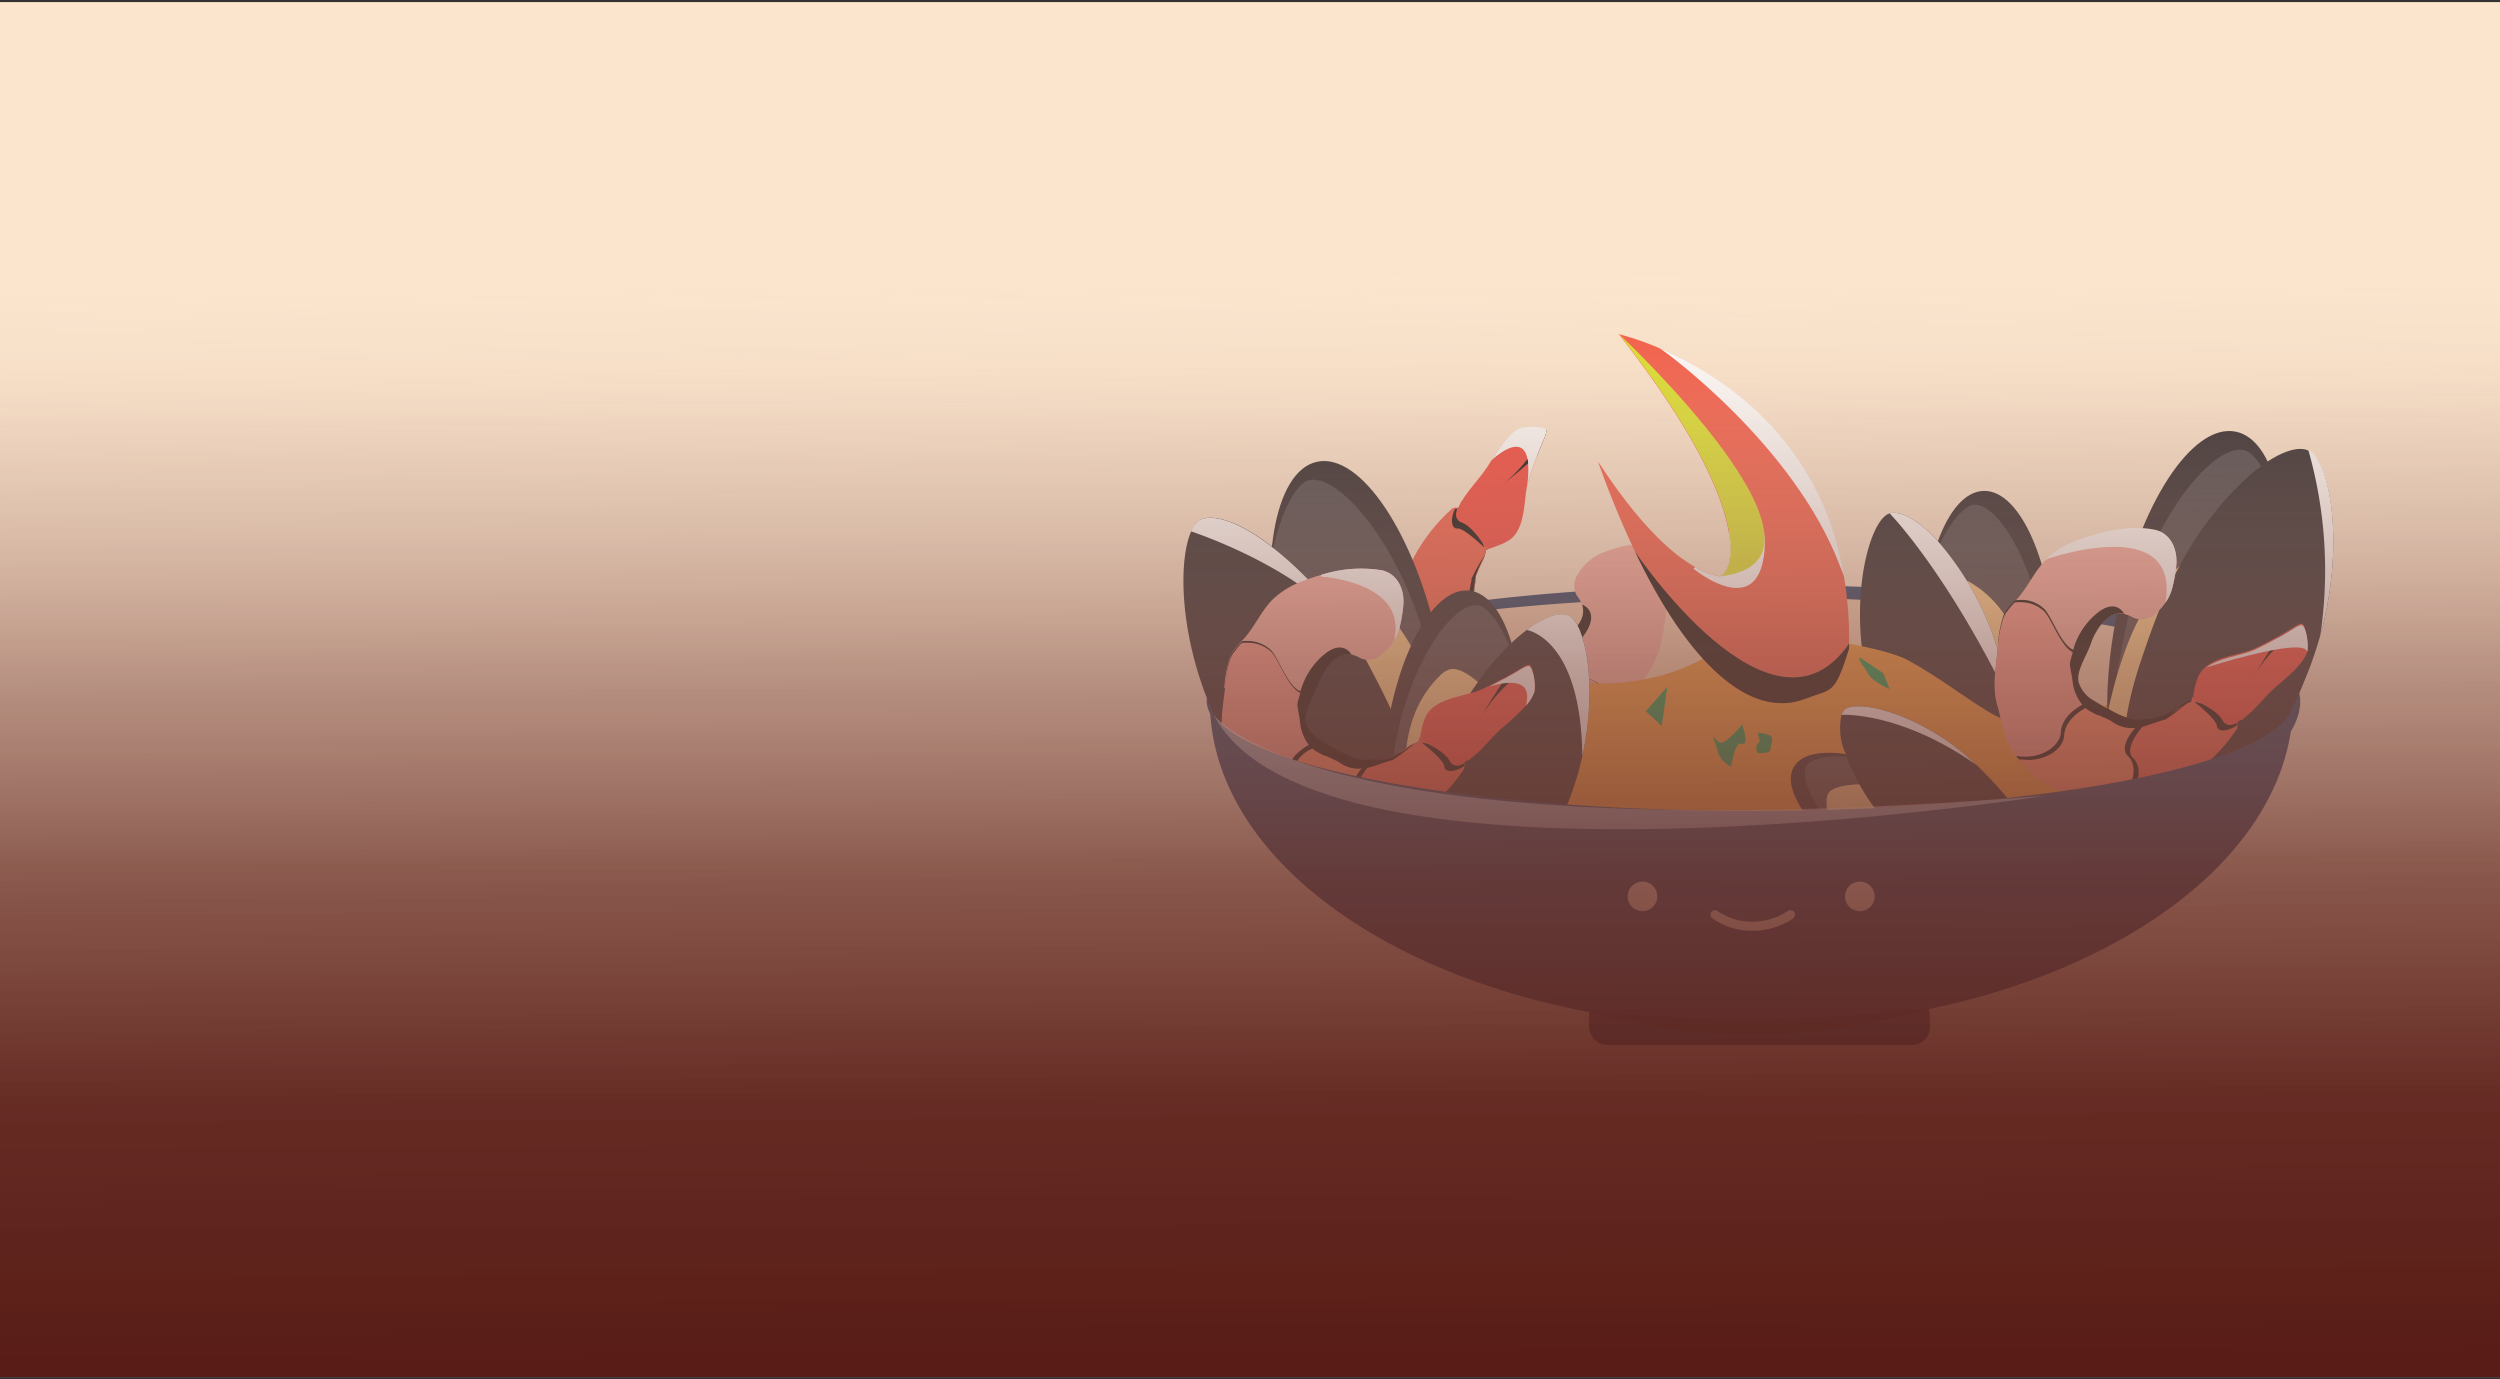 <svg xmlns="http://www.w3.org/2000/svg" xmlns:xlink="http://www.w3.org/1999/xlink" viewBox="0 0 300 165.5"><rect x="0" y="0" width="300" height="165.5" fill="#333333" stroke="none"/><defs><style>.cls-1{isolation:isolate;}.cls-2{fill:#fce5cd;}.cls-3{fill:#f2cead;}.cls-4{fill:#13315b;}.cls-5{fill:#f4a69a;}.cls-16,.cls-18,.cls-6{mix-blend-mode:soft-light;}.cls-7{fill:#f48d7f;}.cls-8{fill:#ff7a55;}.cls-9{fill:#f4543f;}.cls-10{fill:#f43b31;}.cls-11{fill:#1b181e;}.cls-12{fill:#3b393f;}.cls-13{fill:#fccf86;}.cls-14{fill:#ef8f26;}.cls-15{fill:#fff;}.cls-16{opacity:0.52;}.cls-17{fill:#ffe8d9;}.cls-18{opacity:0.49;}.cls-19{fill:#d9e021;}.cls-20{fill:#009245;}.cls-21{fill:url(#linear-gradient);}</style><linearGradient id="linear-gradient" x1="150.37" y1="168.62" x2="149.66" y2="2.17" gradientUnits="userSpaceOnUse"><stop offset="0.03" stop-color="#591c16"/><stop offset="0.22" stop-color="#5f241d" stop-opacity="0.96"/><stop offset="0.38" stop-color="#733c33" stop-opacity="0.84"/><stop offset="0.53" stop-color="#936459" stop-opacity="0.64"/><stop offset="0.68" stop-color="#c09d8d" stop-opacity="0.36"/><stop offset="0.82" stop-color="#fae5cf" stop-opacity="0"/></linearGradient></defs><g class="cls-1"><g id="Layer_1" data-name="Layer 1"><rect class="cls-2" y="0.25" width="300" height="165"/><ellipse class="cls-3" cx="210.11" cy="84.36" rx="64.43" ry="13.04"/><path class="cls-4" d="M146.71,87.83a7.47,7.47,0,0,1-1.38-1.94,5.92,5.92,0,0,1-.45-1.13,2.69,2.69,0,0,1,0-1.3,4.6,4.6,0,0,1,1.21-2.14,10.42,10.42,0,0,1,1.84-1.5A24.58,24.58,0,0,1,152,77.74c1.42-.58,2.87-1.07,4.34-1.52,2.92-.88,5.89-1.57,8.88-2.17s6-1.09,9-1.52c6-.83,12.09-1.39,18.16-1.76s12.15-.56,18.23-.58,12.17.15,18.24.5,12.14.91,18.18,1.73c3,.42,6,.91,9,1.5A89.83,89.83,0,0,1,265,76.13c1.47.46,2.93,1,4.37,1.58.71.31,1.42.64,2.12,1a14.82,14.82,0,0,1,2,1.29,7.94,7.94,0,0,1,1.79,1.82,4.73,4.73,0,0,1,.61,1.28,4.46,4.46,0,0,1,.13.73,2.41,2.41,0,0,1,0,.38,1.9,1.9,0,0,1,0,.35,7,7,0,0,1-.24,1.24,8.61,8.61,0,0,1-.44,1.16,5.56,5.56,0,0,1-.66,1.09,3.38,3.38,0,0,1-1,.89l-.59-.76a5.82,5.82,0,0,0,.78-1.79,11.85,11.85,0,0,0,.38-2c0-.08,0-.15,0-.22a1.21,1.21,0,0,0,0-.19,1.8,1.8,0,0,0-.07-.38,2.56,2.56,0,0,0-.36-.77,6.14,6.14,0,0,0-1.39-1.4,18.37,18.37,0,0,0-3.77-2.1,42.73,42.73,0,0,0-4.19-1.54c-2.85-.89-5.78-1.59-8.73-2.2s-5.93-1.09-8.92-1.51a275.2,275.2,0,0,0-36.19-2.4q-9.08,0-18.15.42c-6,.32-12.08.83-18.08,1.61-3,.39-6,.84-9,1.39s-5.92,1.21-8.81,2c-1.45.42-2.88.89-4.27,1.43a24,24,0,0,0-4,2,9.37,9.37,0,0,0-1.71,1.34,3.8,3.8,0,0,0-1,1.74,2.05,2.05,0,0,0-.06.49,2,2,0,0,0,.06.47,4.9,4.9,0,0,0,.37,1,6.85,6.85,0,0,0,1.21,1.77Z"/><path class="cls-5" d="M194.61,65.59a17,17,0,0,0-2.71.92,6.17,6.17,0,0,0-2.51,2.32,2.39,2.39,0,0,0-.08,2.77,3.31,3.31,0,0,1,.56,1c.49,1.46-.45,2.79-2.14,4l-.24.17-.24.15-.05,0-.15.08a1.4,1.4,0,0,1-.17.09h0l-.12.07h0a1.74,1.74,0,0,0-.26.15h0c-1,.66-2.16,2-3.22,2l.75.26.12.27,3.79,8.26,0,.1v0l.2,0a14.54,14.54,0,0,0,3.2-1.08,3.29,3.29,0,0,0,.57-.37l.11-.09.06-.05h0a8.29,8.29,0,0,0,1-1.07h0s0,0,0,0l.22-.27a6.8,6.8,0,0,1,.5-.59c1.2-1.28,2.71-2.25,3.8-3.64a10.43,10.43,0,0,0,1.76-4.07c.71-3.06.94-6.73-.06-9.45C198.67,65.65,196.54,65.08,194.61,65.59Z"/><g class="cls-6"><path d="M178.91,76.22h0c-.09.14-.18.29-.29.45l-.39.64C177.28,78.86,176,81,174.91,83l-.36.62L173,86.23c.41.33.83.64,1.27.94l.33.22.07,0h0l.42.27c1.85,1.14,4,1,6.27,1.33,2.1.29,4.31-.34,6.48-.93l.27-.07.25-.07a14.54,14.54,0,0,0,3.2-1.08,3.76,3.76,0,0,0,.47-.3h0a8.29,8.29,0,0,0,1-1.07h0s0,0,0,0l.22-.27a5.1,5.1,0,0,0-.2-1.13A4.07,4.07,0,0,0,191.77,82c-1-.78-4.4-1.35-5.32-2.71l0-.07c-.33-.54-.27-1.21.46-2.06l-.12.07h0a1.74,1.74,0,0,0-.26.15h0c-1.39.79-2.93,2.19-4.27,1.82a4,4,0,0,1-2-1.3h0a6.26,6.26,0,0,1-.41-.49C179.51,77,179.22,76.6,178.91,76.22Z"/></g><path class="cls-7" d="M178.84,76.15h0l0,0c-.14.2-.29.43-.46.7l-.2.32c-1.58,2.56-4.34,7.4-5.37,9.23h0l.39.3c.25.2.51.39.77.57l.06,0,.38.25.07,0h0l.41.26,0,0c1.85,1.14,4,1,6.26,1.33s4.51-.4,6.76-1l.25-.07a14.54,14.54,0,0,0,3.2-1.08,5.19,5.19,0,0,0,.52-.34l.11-.09.19-.16,0,0,0,0a8.29,8.29,0,0,0,1-1.07h0a4.88,4.88,0,0,0-.2-1.22,4.07,4.07,0,0,0-1.37-2.13c-1-.79-4.52-1.37-5.37-2.78v0c-.32-.56-.23-1.25.58-2.14l0,0-.27.15h0c-1.39.79-2.93,2.19-4.27,1.82a4,4,0,0,1-2-1.3h0a6.26,6.26,0,0,1-.41-.49c-.3-.38-.59-.77-.9-1.15l-.06-.07Z"/><g class="cls-6"><path d="M174.4,70.37c-1.28-.33-4.33,1.26-6.4,2.4a.3.3,0,0,0,0,.1,2.84,2.84,0,0,0-.06.31,12.69,12.69,0,0,0-.18,2.59c0,.2,0,.39,0,.59s0,.36.06.54a16.53,16.53,0,0,0,2.82,7.17,7,7,0,0,0,.47.64l.18.23.21.25.41.45.17.17.13.12.18.18.15.14.22.2h0l0,0c.11.09.23.19.35.27h0c.13.11.27.21.41.31l.35.25.06,0,.06,0,.32.21.07,0h0l.41.26a4.12,4.12,0,0,1-.13-.47c-.72-3.07,1-5,2.07-5.23a4.36,4.36,0,0,0,3-3s0,0,0,0c.08-.22.15-.43.2-.61s.13-.51.16-.65h0a6.26,6.26,0,0,1-.41-.49c-.3-.38-.59-.77-.9-1.15l0,0-.05-.06h0l0,.05h0a10.8,10.8,0,0,1-.94-1.28c-.12-.19-.22-.37-.32-.56a7.17,7.17,0,0,1-.52-1.25,2.76,2.76,0,0,1-.08-.27,6.57,6.57,0,0,1-.16-.77c0-.18,0-.37,0-.55a6.17,6.17,0,0,1,.15-1.59l-.45.15A4.07,4.07,0,0,1,174.4,70.37Z"/></g><path class="cls-8" d="M176.57,69.47A5.45,5.45,0,0,1,174,70c-1.23-.32-4.11,1.15-6.18,2.28a1.51,1.51,0,0,0-.22.11.44.44,0,0,0,0,.1l-.06.31a12.65,12.65,0,0,0-.08,3.73l.06.45h0a.13.13,0,0,1,0,.06,16.87,16.87,0,0,0,2.75,6.64c.15.22.31.44.47.64l.19.24.2.24q.19.22.42.45a1.37,1.37,0,0,0,.17.17l.12.13.18.17.15.14.37.33.29.24h0l0,0c.11.09.23.19.35.27h0c.13.11.27.21.41.31l.35.25.06,0,.06,0,.32.21.07,0h0s0-.05,0-.08-.08-.27-.11-.4a5.35,5.35,0,0,1,.24-3.6,4,4,0,0,1,.36-.62,2.48,2.48,0,0,1,1.44-1.1c1.69-.3,2.59-1.86,3-3.06a6.25,6.25,0,0,0,.22-.65,6.33,6.33,0,0,0,.19-.78c-.3-.37-.59-.76-.9-1.13a.18.18,0,0,0-.05-.07h0a10.8,10.8,0,0,1-.94-1.28,6.22,6.22,0,0,1-.32-.56,7.17,7.17,0,0,1-.52-1.25,2.76,2.76,0,0,1-.08-.27,6.57,6.57,0,0,1-.16-.77c0-.18,0-.37,0-.55a6.17,6.17,0,0,1,.15-1.59v0a1.16,1.16,0,0,1,0-.18,1,1,0,0,1,0-.14h0v0a1.42,1.42,0,0,1,.07-.22Z"/><g class="cls-6"><path d="M175.54,60.54a.05.05,0,0,1,0,0l-.08.15-.09.19s0,0,0,.06l0,.06a1.12,1.12,0,0,0-.05.13c0,.1-.09.21-.13.31l0,.08-.08,0h-.28a1.26,1.26,0,0,0-.3,0h0c-.22.05-.27.16-.27.16a21.26,21.26,0,0,0-6.37,10.57c0,.1-.05.21-.08.32s-.05.21-.07.32,0,.06,0,.09l-.06.31a13.08,13.08,0,0,0-.14,3.17c0,.17,0,.33,0,.49h0a.13.13,0,0,1,0,.06h0a7.44,7.44,0,0,1,.32-.69c1.32-2.43,3.79-2.81,4.87-1.93s2.53-.46,3.42-1.47l.08-.08c.2-.23.36-.44.48-.6a2.16,2.16,0,0,0,.19-.26c0-.18,0-.37,0-.55a6.17,6.17,0,0,1,.15-1.59v0a1.16,1.16,0,0,1,0-.18,1,1,0,0,1,0-.14h0v0a1.42,1.42,0,0,1,.07-.22,1.09,1.09,0,0,1,0-.17,3.52,3.52,0,0,1,.15-.42c.22-.55.52-1.1.74-1.65h0a4.68,4.68,0,0,0,.18-.48,3.9,3.9,0,0,0,.14-.59h0l.4-.15h0c-.41-.67-.88-1.46-1.38-2.27L177,63l-1.18-2C175.74,60.88,175.64,60.71,175.54,60.54Z"/></g><path class="cls-9" d="M175.47,60l0,0-.08.15a1.62,1.62,0,0,1-.1.18s0,0,0,0l0,0,0,.07-.06.13c0,.1-.09.2-.13.31a.19.19,0,0,1,0,.07h-.16l-.2,0c-.47,0-.57.2-.57.2a21.33,21.33,0,0,0-6.45,10.88c0,.11-.05.22-.07.32a.44.44,0,0,0,0,.1l-.06.31a12.65,12.65,0,0,0-.08,3.73s0,0,0,0c.11-.26.22-.5.34-.72,1.33-2.37,3.77-2.74,4.84-1.87s2.61-.53,3.5-1.55c.2-.23.36-.44.48-.59l.22-.29a6.17,6.17,0,0,1,.15-1.59v0a1.16,1.16,0,0,1,0-.18,1,1,0,0,1,0-.14h0v0a1.42,1.42,0,0,1,.07-.22,1.09,1.09,0,0,1,0-.17,3.52,3.52,0,0,1,.15-.42c.22-.55.52-1.1.74-1.65h0a4.68,4.68,0,0,0,.18-.48,3.9,3.9,0,0,0,.14-.59h0l.4-.15,0,0,.16,0-2-3.28-1.18-2Z"/><g class="cls-6"><path d="M175.24,60.45h0l0,.07-.06.13A2.85,2.85,0,0,0,175,61a.1.1,0,0,1-.1.06h-.09l-.2,0c-.54,1.09-.5,2.25.17,2.37.73-.26,3.26,2.21,3.33,2.27h0c0-.08-.67-1.81-1.18-3.14-.31-.81-.56-1.47-.62-1.55a1.45,1.45,0,0,0-.56-.42A1,1,0,0,0,175.24,60.45Z"/></g><path class="cls-10" d="M184.93,53.49l-.44,1.11c-.41,1-.81,2.09-1.11,3.15,0,.19-.1.39-.14.6-.4,2.15-.24,5.29-2.23,6.53a6.54,6.54,0,0,1-.79.41l-.2.08-.29.11-.24.09-.54.2-.08,0-.08,0h0a.53.53,0,0,1-.61-.2h0c-.48-.77-1.7-2.54-2.86-2.9a1,1,0,0,1-.56-1.21,2.24,2.24,0,0,1,.08-.32h0l0-.09s0-.07.08-.08h0S175,61,175,61h0l.06-.16.06-.15.06-.13,0,0s0,0,0,0,0,0,0,0a.05.05,0,0,0,0,0l.1-.18.08-.15,0,0h0a10.31,10.31,0,0,1,.71-1.06l.19-.27.14-.18.27-.33c.07-.09.13-.18.2-.26l0,0,.38-.47.15-.19.31-.39.15-.19c.07-.08.13-.17.19-.25l.18-.26.18-.25.4-.63c.93-1.43,2.07-3.2,3.32-3.81.72-.36,3.12-.3,3.28.18C185.66,51.94,185.16,52.9,184.93,53.49Z"/><g class="cls-6"><path d="M178.2,66.58a22.27,22.27,0,0,0-1.63,2.89.59.59,0,0,0,0,.13c0,.06,0,.22-.07.43-.14.73-.4,2.09-.4,2.32s0,.42,0,.61a4,4,0,0,0,1.15,2.86,15.86,15.86,0,0,1,.93,1.4h0l.06.09a8,8,0,0,0,.88,1.22,3.47,3.47,0,0,0,.29.25,4.48,4.48,0,0,0,.47.33,5.25,5.25,0,0,0,2.88.69c.33,0,1,0,1.37,0l.15,0c.69.12,1.16-.26,1.87-.52l.05,0,.27-.1a8.68,8.68,0,0,0,4-3.57c1.34-2.41-.62-3.06-.62-3.06.49,1.46-.45,2.79-2.14,4l-.24.17-.24.15-.05,0-.15.08a1.4,1.4,0,0,1-.17.09h0l-.12.07h0a1.74,1.74,0,0,0-.26.15h0c-1.39.79-2.93,2.19-4.27,1.82a4,4,0,0,1-2-1.3h0a6.26,6.26,0,0,1-.41-.49c-.3-.38-.59-.77-.9-1.15l0,0-.05-.06h0l0,.05h0a10.8,10.8,0,0,1-.94-1.28c-.12-.19-.22-.37-.32-.56a7.17,7.17,0,0,1-.52-1.25,2.76,2.76,0,0,1-.08-.27,6.57,6.57,0,0,1-.16-.77c0-.18,0-.37,0-.55a6.17,6.17,0,0,1,.15-1.59v0a1.16,1.16,0,0,1,0-.18,1,1,0,0,1,0-.14h0v0a1.42,1.42,0,0,1,.07-.22,1.09,1.09,0,0,1,0-.17,3.52,3.52,0,0,1,.15-.42c.22-.55.52-1.1.74-1.65h0A4.68,4.68,0,0,0,178.2,66.58Z"/></g><path class="cls-8" d="M178,67.06a12.57,12.57,0,0,0-.74,1.65C177.5,68.16,177.8,67.61,178,67.06Z"/><g class="cls-6"><path d="M180.55,58l-.72.55Z"/></g><g class="cls-6"><path d="M184.93,53.49l-.44,1.11c-.33.32-.71.66-1.12,1-.83.73-1.78,1.54-2.82,2.34a18,18,0,0,0,2.75-2.86,23.06,23.06,0,0,0,2.25-3.47C185.66,51.94,185.16,52.9,184.93,53.49Z"/></g><ellipse class="cls-11" cx="238.67" cy="79.16" rx="8.05" ry="20.26" transform="translate(-2.41 7.66) rotate(-1.83)"/><path class="cls-12" d="M229.54,81.08c.35,11.18,3.62,12.55,9.37,12.37,6.51-.21,7.07-1.7,6.71-12.89s-5.5-20.09-8.69-20C234.38,60.65,229.18,69.89,229.54,81.08Z"/><path class="cls-13" d="M227.55,89.9c0,.14,0,.27,0,.41,2.35,9.6,6.22,16.57,11.37,15.51a5.56,5.56,0,0,0,3.71-2.53c1-3.64,2-3.61,1.82-8.93l-.19-5.3c-.31-9.67-2.51-16.22-8.1-19.32a2.41,2.41,0,0,0-1.23-.35C232.39,69.47,227.19,78.71,227.55,89.9Z"/><path class="cls-11" d="M241.24,97.84a5.55,5.55,0,0,1-3.51,2.78c-5.07,1.43-9.41-5.26-12.44-14.67-.27-.86-.54-1.75-.79-2.66-3-10.77-.2-21,2.26-21.68,1.34-.38,3.47.83,5.68,3.21A35.31,35.31,0,0,1,240,78.94c.46,1.64.87,3.25,1.22,4.8l.06.25C242.56,89.83,242.89,94.82,241.24,97.84Z"/><path class="cls-14" d="M168.57,99.54c-2.12-1.81-10-8.59-8.31-13.16s12.3-5,18.21-5.32c9.81-.44,10.56,1.78,17.76.65,9.12-1.43,9.37-5.22,17.12-5.2,7,0,13.72,1.69,15.52,2.67,4.06,2.19,8,5.35,10.46,6.63,10.9,5.72,19.51-9.21,26.46-4.75,4.06,2.61,5,11,2.6,16.9C259.21,120.48,194.64,122,168.57,99.54Z"/><rect class="cls-4" x="190.68" y="119.67" width="40.91" height="5.74" rx="2.15"/><ellipse class="cls-11" cx="263.48" cy="75.62" rx="24.3" ry="9.65" transform="translate(137.23 318.93) rotate(-78.59)"/><path class="cls-12" d="M273.9,79.71c-2.65,13.15-6.79,14.12-13.55,12.76-7.65-1.55-8-3.43-5.37-16.58S265.5,53.22,269.25,54C272.25,54.59,276.56,66.55,273.9,79.71Z"/><path class="cls-13" d="M272.3,90.92c0,.16-.07.32-.1.48-4.7,10.88-10.66,18.35-16.54,16.07a6.67,6.67,0,0,1-3.88-3.73c-.41-4.5-1.63-4.66-.37-10.93l1.29-6.22c2.29-11.37,6.2-18.69,13.42-21.24a3,3,0,0,1,1.53-.16C270.65,65.8,275,77.76,272.3,90.92Z"/><path class="cls-11" d="M278.44,76.22c-.36,1.3-.8,2.63-1.31,4-.41,1-.83,2.08-1.26,3.08a66,66,0,0,1-3.43,6.89c-3.79,6.54-8.09,10.5-12.38,9.41a6.83,6.83,0,0,1-.73-.23,6.67,6.67,0,0,1-3.88-3.73,12.77,12.77,0,0,1-.78-5.48A43.71,43.71,0,0,1,257,79.05q.93-2.85,2.12-5.88a47,47,0,0,1,2.43-5.26,39.72,39.72,0,0,1,8.21-10.7q.79-.7,1.56-1.26l.09-.08c2.26-1.64,4.25-2.33,5.51-1.84C279.5,55,281.52,65.14,278.44,76.22Z"/><ellipse class="cls-11" cx="229" cy="100.02" rx="6.32" ry="15.91" transform="translate(27.22 247.43) rotate(-59.74)"/><path class="cls-12" d="M233.74,94.43c7.59,4.43,7.31,7.2,5,11.1-2.58,4.41-3.82,4.24-11.41-.18S215.55,94,216.81,91.87C217.82,90.14,226.15,90,233.74,94.43Z"/><path class="cls-13" d="M236.33,97.81l.28.17c5.75,5.21,9.12,10.48,6.46,13.65a4.37,4.37,0,0,1-3.13,1.61c-2.87-.69-3.23,0-6.85-2.08L229.5,109c-6.56-3.82-10.26-7.79-10.31-12.81a1.74,1.74,0,0,1,.22-1C220.42,93.52,228.74,93.39,236.33,97.81Z"/><path class="cls-11" d="M244.17,107.39c-.11.12-.23.23-.34.33a4.37,4.37,0,0,1-1.42.82,4.53,4.53,0,0,1-1.47.24,8.32,8.32,0,0,1-3.73-1,29.11,29.11,0,0,1-5.85-4.13c-1-.85-2-1.78-3-2.77a29.82,29.82,0,0,1-5.21-6.71A24.73,24.73,0,0,1,221.66,91l-.09-.26c0-.13-.1-.27-.14-.4a7.42,7.42,0,0,1-.45-4.54,1.66,1.66,0,0,1,.35-.58c1.4-1.44,9.51.42,15.82,6.54.53.52,1,1,1.54,1.55C244.06,98.93,247.05,104.43,244.17,107.39Z"/><ellipse class="cls-11" cx="163.16" cy="79.17" rx="9.65" ry="24.3" transform="translate(-13 36.08) rotate(-12.14)"/><path class="cls-12" d="M152.79,83.4c2.82,13.12,7,14,13.71,12.58,7.64-1.64,8-3.52,5.16-16.64s-10.8-22.53-14.54-21.73C154.12,58.26,150,70.28,152.79,83.4Z"/><path class="cls-13" d="M154.24,95c0,.17.07.33.11.49,4.83,10.82,10.89,18.22,16.74,15.85a6.64,6.64,0,0,0,3.83-3.78c.36-4.49,1.57-4.68.23-10.93l-1.36-6.2c-2.44-11.34-6.44-18.61-13.7-21.06a2.94,2.94,0,0,0-1.52-.15C155.57,69.84,151.42,81.86,154.24,95Z"/><path class="cls-11" d="M170.35,101.05a6.67,6.67,0,0,1-3.4,4.17c-5.56,3-12.38-3.7-18.37-13.93-.55-.94-1.09-1.91-1.63-2.9-5.41-10.08-5.74-20.79-4-24.64a2.64,2.64,0,0,1,1-1.33c1.48-.8,4.28.07,7.49,2.28a40.76,40.76,0,0,1,10.68,11.45l.08.1c.61,1,1.19,2,1.75,3,1,1.9,2,3.77,2.82,5.58C169.8,91.33,171.49,97.08,170.35,101.05Z"/><ellipse class="cls-11" cx="174.22" cy="91.58" rx="20.81" ry="8.26" transform="translate(65.79 255.84) rotate(-84.3)"/><path class="cls-12" d="M183.45,94.18c-1.14,11.44-4.58,12.61-10.46,12-6.65-.67-7.13-2.24-6-13.67s7-20.22,10.3-19.89C179.91,72.91,184.59,82.74,183.45,94.18Z"/><path class="cls-13" d="M186.67,98.76l.09.41c.12,10.15-1.92,18.08-7.33,18.34A5.7,5.7,0,0,1,175.1,116c-1.89-3.37-2.9-3.08-4.1-8.42l-1.17-5.31c-2.18-9.69-1.68-16.78,3.08-21.3a2.52,2.52,0,0,1,1.13-.66C176.6,79.69,184.15,87.54,186.67,98.76Z"/><path class="cls-11" d="M189.88,90.75h0a36.56,36.56,0,0,1-1.68,5.49c-.36.9-.72,1.77-1.1,2.63l-.34.76c-4,8.88-9,14.85-13.91,12.91h0c-.18-.07-.35-.15-.51-.23a5.63,5.63,0,0,1-2.76-3,10.19,10.19,0,0,1-.66-4,24.91,24.91,0,0,1,.59-4.73A51,51,0,0,1,171,95.17c.54-1.62,1.16-3.3,1.84-5a39.53,39.53,0,0,1,4.51-8.33,32.43,32.43,0,0,1,3.5-4.18l.24-.23c.32-.31.64-.61.95-.88s.78-.66,1.16-.94c2.05-1.54,3.86-2.19,5-1.75C190.19,74.64,191.78,82.13,189.88,90.75Z"/><g class="cls-6"><path class="cls-15" d="M162.12,76.15c-5.15-7.81-19.21-12.39-19.21-12.39h0a2.64,2.64,0,0,1,1-1.33c1.48-.8,4.28.07,7.49,2.28A40.76,40.76,0,0,1,162.12,76.15Z"/></g><g class="cls-6"><path class="cls-15" d="M241.21,83.74a19.14,19.14,0,0,1-1.58-2.63c-7-13.55-12.87-19.5-12.87-19.5,1.34-.38,3.47.83,5.68,3.21A35.31,35.31,0,0,1,240,78.94C240.45,80.58,240.86,82.19,241.21,83.74Z"/></g><path class="cls-5" d="M168.38,72.85a16.28,16.28,0,0,1-.53,2.82,5.39,5.39,0,0,1-.51,1.13,6.39,6.39,0,0,1-1.44,1.68,2.4,2.4,0,0,1-2.73.46,3.54,3.54,0,0,0-1.08-.41c-1.51-.28-2.7.84-3.64,2.67l-.12.26-.12.26,0,0-.07.16-.06.18h0a.78.78,0,0,1-.05.14v0c0,.09-.07.18-.12.27h0c-.51,1.12-1.72,2.43-1.52,3.47l-.36-.71-.29-.08-8.7-2.6-.11,0h0c0-.07,0-.13,0-.2a14.3,14.3,0,0,1,.63-3.32,3.44,3.44,0,0,1,.29-.61.54.54,0,0,1,.07-.13.21.21,0,0,1,0-.06h0a7.7,7.7,0,0,1,.92-1.13h0l0,0,.24-.25.51-.58c1.1-1.37,1.84-3,3.07-4.28a10.42,10.42,0,0,1,3.79-2.3c.67-.26,1.38-.5,2.1-.7a15.61,15.61,0,0,1,7.26-.56C167.76,68.84,168.63,70.87,168.38,72.85Z"/><g class="cls-6"><path d="M160,89.89h0l-.42.35-.57.48c-1.39,1.15-3.38,2.71-5.11,4.06l-.57.44L151,97.09c-.39-.36-.76-.74-1.11-1.12l-.27-.3-.06-.07h0v0l-.32-.37c-1.39-1.68-1.57-3.8-2.19-6-.58-2-.26-4.33,0-6.55l0-.28c0-.08,0-.17,0-.26a14.82,14.82,0,0,1,.62-3.32,3.81,3.81,0,0,1,.23-.5h0a7.7,7.7,0,0,1,.92-1.13h0l0,0,.24-.25a5.1,5.1,0,0,1,1.14,0,4.14,4.14,0,0,1,2.3,1.06c.91.9,1.95,4.17,3.42,4.89l.08,0c.58.25,1.23.1,2-.75a.78.78,0,0,1-.05.14v0a1.59,1.59,0,0,1-.12.27h0c-.59,1.49-1.75,3.21-1.21,4.49a4.09,4.09,0,0,0,1.56,1.77h0c.17.12.36.23.54.34C159.19,89.4,159.63,89.63,160,89.89Z"/></g><path class="cls-7" d="M160.12,89.94h0s0,0,0,0c-.18.16-.39.35-.64.55l-.28.24c-2.32,1.93-6.73,5.33-8.39,6.61h0l-.35-.33c-.23-.23-.45-.46-.67-.7,0,0,0,0-.05,0l-.3-.33,0-.07h0c-.1-.12-.21-.24-.31-.37l0,0c-1.39-1.67-1.57-3.79-2.2-6s-.22-4.52.06-6.83l0-.26a15.43,15.43,0,0,1,.63-3.32,4.13,4.13,0,0,1,.26-.56l.07-.13.14-.21,0,0,0,.06a7.7,7.7,0,0,1,.92-1.13h0a5.29,5.29,0,0,1,1.24,0,4,4,0,0,1,2.29,1.06c.94.91,2,4.29,3.51,4.93h0c.6.24,1.27.06,2-.87l0,0c0,.09-.07.19-.11.28h0c-.59,1.49-1.75,3.21-1.21,4.49a4.09,4.09,0,0,0,1.56,1.77h0c.17.12.36.23.54.34.41.24.85.47,1.26.73l.08,0Z"/><g class="cls-6"><path d="M166.46,93.54c.51,1.22-.64,4.45-1.48,6.67l-.1,0-.3.11a12.77,12.77,0,0,1-2.54.53l-.59,0-.54,0a16.75,16.75,0,0,1-7.49-1.8c-.24-.12-.47-.25-.7-.38l-.26-.15-.27-.17-.5-.35-.2-.14-.14-.11-.2-.15-.15-.13-.23-.19h0l0,0-.32-.3h0l-.37-.37c-.09-.1-.2-.21-.29-.32s0,0-.05,0l-.05-.05-.25-.28,0-.07h0c-.1-.12-.21-.24-.31-.37l.48.06c3.14.29,4.86-1.68,4.89-2.77.06-1.72,1.48-2.83,2.6-3.44l0,0,.57-.29c.28-.12.5-.2.62-.24h0c.17.12.36.23.54.34.41.24.85.47,1.26.73l0,0,.08,0h0s0,0,0,0h0a12.43,12.43,0,0,0,1.4.75l.6.24a7.2,7.2,0,0,0,1.31.34l.28,0a5.1,5.1,0,0,0,.78,0l.56,0A6.69,6.69,0,0,0,166.6,91l-.09.46A4,4,0,0,0,166.46,93.54Z"/></g><path class="cls-8" d="M167.05,91.26a5.23,5.23,0,0,0-.15,2.67c.48,1.17-.57,4.23-1.4,6.44l-.09.23a.32.32,0,0,1-.09,0l-.3.11a12.87,12.87,0,0,1-3.68.6h-.52a16.88,16.88,0,0,1-7-1.79l-.7-.38-.26-.15-.27-.17-.5-.35-.19-.14-.15-.11-.19-.15-.16-.13-.37-.32-.29-.26h0l0,0-.32-.3h0l-.37-.37c-.09-.1-.2-.21-.29-.32s0,0-.05,0l-.05-.05-.25-.28,0-.07h0l.09,0,.41.06a5.41,5.41,0,0,0,3.53-.75,5.34,5.34,0,0,0,.57-.44,2.53,2.53,0,0,0,.89-1.58,4.35,4.35,0,0,1,2.6-3.44l.61-.31c.45-.19.75-.28.75-.28.41.24.83.46,1.25.72l.07,0h0a12.43,12.43,0,0,0,1.4.75q.3.14.6.24a7.2,7.2,0,0,0,1.31.34l.28,0a5.1,5.1,0,0,0,.78,0l.56,0A6.69,6.69,0,0,0,166.6,91h0l.17-.06.13-.06h0l.21-.09C167.12,90.91,167.09,91.09,167.05,91.26Z"/><g class="cls-6"><path d="M176,91l0,0a.71.71,0,0,1-.14.1,1.09,1.09,0,0,1-.17.13l-.05,0-.06,0-.12.08-.29.17-.07,0s0,0,0,.07h0a.19.19,0,0,1,0,.07,1.62,1.62,0,0,1,0,.19h0a1.51,1.51,0,0,1,0,.29h0a.42.42,0,0,1-.13.29,21.29,21.29,0,0,1-9.57,7.78l-.31.12-.31.11-.09,0-.3.1a13.18,13.18,0,0,1-3.12.58l-.49,0h-.06a4,4,0,0,0,.63-.41c2.22-1.64,2.26-4.14,1.24-5.08s.1-2.58,1-3.6l.08-.09c.2-.23.38-.42.52-.56l.23-.23.56,0A6.69,6.69,0,0,0,166.6,91h0l.17-.06.13-.06h0l.21-.09.16-.08a3.84,3.84,0,0,0,.4-.21c.51-.29,1-.66,1.53-1h0l.44-.24a4.53,4.53,0,0,1,.57-.23h0l.09-.41h0l2.44,1.05.6.26,2.1.89Z"/></g><path class="cls-9" d="M176.56,91l0,0a.71.71,0,0,1-.14.1l-.17.12,0,0,0,0-.07,0-.11.08-.29.17-.07,0s0,.06,0,.08h0a.19.19,0,0,1,0,.07.71.71,0,0,1,0,.2c.07.46-.11.59-.11.59a21.33,21.33,0,0,1-9.88,7.9l-.31.11a.32.32,0,0,1-.09,0l-.3.11a12.87,12.87,0,0,1-3.68.6l0,0a6,6,0,0,0,.67-.44c2.16-1.64,2.19-4.11,1.18-5s.16-2.66,1-3.68l.53-.56.26-.26A6.69,6.69,0,0,0,166.6,91h0l.17-.06.13-.06h0l.21-.09.16-.08a3.84,3.84,0,0,0,.4-.21c.51-.29,1-.66,1.53-1h0l.44-.24a4.53,4.53,0,0,1,.57-.23h0l.09-.41a.08.08,0,0,0,0,0,1.36,1.36,0,0,0,0-.17l3.52,1.51,2.11.9Z"/><g class="cls-6"><path d="M176.16,91.32h0l-.07,0-.11.08-.29.17a.09.09,0,0,0,0,.1h0a.14.14,0,0,1,0,.07.71.71,0,0,1,0,.2c-1,.68-2.15.81-2.36.15.15-.75-2.64-2.91-2.72-3h0l3.28.73c.84.19,1.54.36,1.63.4a1.43,1.43,0,0,1,.48.5A.89.89,0,0,1,176.16,91.32Z"/></g><path class="cls-10" d="M184.1,83.11a4.69,4.69,0,0,1-1,1.58h0a30.74,30.74,0,0,1-2.92,2.73l-.22.2-.23.22-.22.22-.17.18a3.89,3.89,0,0,0-.34.36l-.17.18c-.14.14-.27.29-.41.44t0,0l-.22.23-.3.31a1.29,1.29,0,0,1-.16.17c-.07.08-.15.15-.23.23a10.69,10.69,0,0,1-1,.84h0l0,0a.71.71,0,0,1-.14.1l-.17.12,0,0,0,0-.07,0-.11.08-.29.17a.09.09,0,0,0,0,.1h0a.09.09,0,0,1-.06.09l-.09,0h0a1.14,1.14,0,0,1-.3.13,1,1,0,0,1-1.28-.39c-.51-1.1-2.44-2.06-3.27-2.43h0a.51.51,0,0,1-.28-.57v0a.94.94,0,0,0,0-.16l.12-.56a1.84,1.84,0,0,1,.05-.25c0-.1.05-.2.07-.3l.06-.21a5.54,5.54,0,0,1,.29-.84c1.05-2.36,4.72-2.46,6.73-3.34l1.06-.5c.64-.33,1.27-.68,1.9-1l1.05-.59c.54-.31,1.42-.94,1.75-.88C184,80,184.36,82.35,184.1,83.11Z"/><g class="cls-6"><path d="M169.68,89.25a22.3,22.3,0,0,1-2.63,2l-.12,0-.42.13c-.71.24-2,.69-2.25.72l-.6.09a3.9,3.9,0,0,1-3-.74c-.26-.16-.9-.44-1.52-.73h0l-.1,0a7.87,7.87,0,0,1-1.33-.7l-.29-.26a3.73,3.73,0,0,1-.39-.41A5.32,5.32,0,0,1,156,86.59a12,12,0,0,0-.24-1.35.47.47,0,0,0,0-.14c-.21-.67.1-1.19.26-1.93v0l.06-.29a8.74,8.74,0,0,1,3-4.49c2.2-1.66,3.11.19,3.11.19-1.51-.28-2.7.84-3.64,2.67l-.12.26-.12.26,0,0-.07.16-.06.18h0a.78.78,0,0,1-.05.14v0a1.59,1.59,0,0,1-.12.27h0c-.59,1.49-1.75,3.21-1.21,4.49a4.09,4.09,0,0,0,1.56,1.77h0c.17.12.36.23.54.34.41.24.85.47,1.26.73l0,0,.08,0h0s0,0,0,0h0a12.43,12.43,0,0,0,1.4.75l.6.24a7.2,7.2,0,0,0,1.31.34l.28,0a5.1,5.1,0,0,0,.78,0l.56,0A6.69,6.69,0,0,0,166.6,91h0l.17-.06.13-.06h0l.21-.09.16-.08a3.84,3.84,0,0,0,.4-.21c.51-.29,1-.66,1.53-1h0Z"/></g><path class="cls-8" d="M169.24,89.49a11.64,11.64,0,0,1-1.53,1C168.22,90.16,168.72,89.79,169.24,89.49Z"/><g class="cls-6"><path d="M177.9,85.72l-.44.79C177.59,86.25,177.74,86,177.9,85.72Z"/></g><g class="cls-6"><path d="M183.47,79.88A22.56,22.56,0,0,0,181,82a18.34,18.34,0,0,0-3.11,3.77c.78-1.38,1.6-2.65,2.29-3.68l.48-.69,1.05-.59C182.26,80.45,183.14,79.82,183.47,79.88Z"/></g><path class="cls-5" d="M261.14,68a17,17,0,0,1-.54,2.81,5.24,5.24,0,0,1-.74,1.5,5.87,5.87,0,0,1-1.2,1.32,2.4,2.4,0,0,1-2.73.46,3.54,3.54,0,0,0-1.09-.42c-1.5-.27-2.69.84-3.63,2.68l-.13.25c0,.09-.08.18-.11.27l0,.05-.06.16-.07.18h0a.69.69,0,0,0-.05.13v0c0,.09-.07.19-.11.28h0c-.51,1.12-1.72,2.43-1.52,3.46l-.36-.7-.29-.09-8.71-2.59-.1,0h0l0-.2a14.71,14.71,0,0,1,.62-3.32,3.55,3.55,0,0,1,.29-.62l.07-.13,0,0h0a8.25,8.25,0,0,1,.93-1.12h0l0,0,.23-.25a7.28,7.28,0,0,0,.51-.58c1.1-1.36,1.85-3,3.08-4.27h0a10.38,10.38,0,0,1,3.78-2.3c2.94-1.13,6.54-1.87,9.37-1.26C260.52,64,261.38,66,261.14,68Z"/><g class="cls-6"><path d="M252.79,85h0l-.41.35-.58.48c-1.39,1.15-3.37,2.71-5.11,4.06l-.56.44-2.43,1.87c-.38-.36-.75-.74-1.11-1.13l-.26-.3-.06-.06h0l0,0-.32-.38c-1.38-1.68-1.57-3.8-2.19-6-.58-2-.26-4.32,0-6.54,0-.1,0-.19,0-.28l0-.26a14.3,14.3,0,0,1,.63-3.32,3.28,3.28,0,0,1,.22-.5h0a8.25,8.25,0,0,1,.93-1.12h0s0,0,0,0,.15-.17.23-.26A6.05,6.05,0,0,1,243,72a4,4,0,0,1,2.3,1.06c.92.9,1.95,4.17,3.43,4.89l.07,0c.59.25,1.24.09,2-.75a.69.69,0,0,0-.05.13v0c0,.09-.07.19-.11.28h0c-.59,1.49-1.76,3.21-1.21,4.49A4,4,0,0,0,251,83.94h0l.55.34C252,84.53,252.38,84.76,252.79,85Z"/></g><path class="cls-7" d="M252.88,85.07h0l0,0c-.17.16-.39.35-.63.55l-.29.24c-2.31,1.93-6.72,5.33-8.39,6.6h0l-.36-.34c-.23-.22-.45-.45-.67-.69l0,0c-.1-.11-.21-.22-.3-.34l-.06-.06h0c-.11-.11-.21-.24-.31-.36l0,0c-1.39-1.68-1.57-3.8-2.19-6s-.23-4.51.06-6.82l0-.26a14.3,14.3,0,0,1,.63-3.32,4.11,4.11,0,0,1,.25-.56l.08-.13.13-.21,0,0,0,.05a8.25,8.25,0,0,1,.93-1.12h0a5.19,5.19,0,0,1,1.23,0,4,4,0,0,1,2.3,1.06c.93.91,2,4.28,3.5,4.93h0c.6.24,1.27.06,2-.87l0,0c0,.09-.07.18-.11.28h0c-.59,1.49-1.76,3.21-1.21,4.49A4,4,0,0,0,251,83.94h0l.55.34c.41.25.84.48,1.25.73l.08,0Z"/><g class="cls-6"><path d="M259.22,88.67c.5,1.21-.65,4.45-1.49,6.67l-.09,0-.3.1a12.22,12.22,0,0,1-2.55.54l-.58,0-.55,0a16.52,16.52,0,0,1-7.49-1.8c-.23-.11-.47-.24-.7-.37l-.25-.15-.27-.17-.51-.35-.19-.14-.14-.11-.2-.16-.16-.13-.23-.19h0l0,0-.32-.31h0l-.36-.36-.3-.32,0,0,0,0a3.47,3.47,0,0,1-.25-.29l-.06-.06h0c-.11-.11-.21-.24-.31-.36l.47.06c3.15.29,4.86-1.68,4.9-2.77.06-1.72,1.48-2.83,2.6-3.44l.05,0c.2-.11.39-.2.57-.28s.49-.2.62-.25h0l.55.34c.41.25.84.48,1.25.73l.05,0,.07,0h0l0,0h0a11.06,11.06,0,0,0,1.4.76l.59.24a8.52,8.52,0,0,0,1.32.34l.27,0a6.85,6.85,0,0,0,.79,0l.55,0a6.14,6.14,0,0,0,1.55-.37l-.09.47A4.1,4.1,0,0,0,259.22,88.67Z"/></g><path class="cls-8" d="M259.81,86.39a5.24,5.24,0,0,0-.16,2.67c.49,1.17-.57,4.23-1.4,6.43l-.08.24-.1,0-.3.1a12.42,12.42,0,0,1-3.68.6h-.52a16.7,16.7,0,0,1-7-1.8,7.74,7.74,0,0,1-.7-.37l-.26-.15-.27-.17-.5-.35-.2-.14-.14-.11-.2-.16-.15-.13c-.13-.1-.26-.2-.38-.31l-.28-.26h0l0,0-.32-.31h0l-.36-.36-.3-.32,0,0,0,0a3.47,3.47,0,0,1-.25-.29l-.06-.06h0l.09,0,.41,0a5.4,5.4,0,0,0,3.54-.74,4.36,4.36,0,0,0,.56-.44,2.48,2.48,0,0,0,.89-1.58c.06-1.72,1.48-2.83,2.6-3.44.22-.12.43-.23.62-.31a6.51,6.51,0,0,1,.74-.29c.42.24.84.47,1.25.73l.08,0h0a11.06,11.06,0,0,0,1.4.76l.59.24a8.52,8.52,0,0,0,1.32.34l.27,0a6.85,6.85,0,0,0,.79,0l.55,0a6.14,6.14,0,0,0,1.55-.37h0l.17-.07.13,0h0s0,0,0,0l.21-.09C259.88,86,259.84,86.21,259.81,86.39Z"/><g class="cls-6"><path d="M268.79,86.16l0,0-.13.1-.17.12-.06,0-.06,0-.12.08-.29.17-.07,0,0,.08h0s0,0,0,.06a1.77,1.77,0,0,1,0,.2h0a1,1,0,0,1,0,.29h0a.4.4,0,0,1-.12.3,21.35,21.35,0,0,1-9.58,7.77l-.31.13-.3.11-.09,0-.3.1a12.32,12.32,0,0,1-3.12.58l-.49,0h-.07a5.84,5.84,0,0,0,.64-.41c2.22-1.64,2.26-4.14,1.23-5.09s.1-2.57,1-3.59l.07-.09c.2-.23.39-.42.52-.56l.24-.23.55,0a6.14,6.14,0,0,0,1.55-.37h0l.17-.07.13,0h0s0,0,0,0l.21-.09.16-.08.4-.21c.5-.3,1-.66,1.52-1h0l.45-.23a3.31,3.31,0,0,1,.56-.23h0l.09-.41h0l2.44,1,.6.25,2.11.9Z"/></g><path class="cls-9" d="M269.32,86.16l0,0-.13.1-.17.12,0,0,0,0-.06,0-.12.07-.29.18-.07,0a.24.24,0,0,1,0,.08h0s0,0,0,.06,0,.14,0,.2c.07.47-.11.59-.11.59a21.36,21.36,0,0,1-9.89,7.91l-.3.11-.1,0-.3.1a12.42,12.42,0,0,1-3.68.6.05.05,0,0,0,0,0,5.36,5.36,0,0,0,.66-.43C257,94.37,257,91.9,256,91s.17-2.67,1-3.68c.2-.23.38-.42.52-.56s.26-.26.26-.26a6.14,6.14,0,0,0,1.55-.37h0l.17-.07.13,0h0s0,0,0,0l.21-.09.16-.08.4-.21c.5-.3,1-.66,1.52-1h0l.45-.23a3.31,3.31,0,0,1,.56-.23h0l.09-.41a.09.09,0,0,1,0,0l0-.17L266.67,85l2.11.9Z"/><g class="cls-6"><path d="M268.92,86.45h0l-.06,0-.12.07-.29.17a.1.1,0,0,0-.05.11h0s0,0,0,.06,0,.14,0,.2c-1,.69-2.16.81-2.37.16.16-.76-2.63-2.92-2.71-3h0l3.28.73c.84.19,1.53.36,1.62.4a1.52,1.52,0,0,1,.49.5A1,1,0,0,1,268.92,86.45Z"/></g><path class="cls-10" d="M276.86,78.24c-.5,1.53-2.53,3.11-3.88,4.3l-.23.21-.22.22-.23.22a1.37,1.37,0,0,1-.17.17l-.34.36-.17.19c-.13.14-.27.28-.4.43l0,0-.23.24-.29.31-.16.16-.23.24a10.69,10.69,0,0,1-1,.84l0,0-.13.1-.17.12,0,0,0,0-.06,0-.12.08-.14.08-.15.08h0a.09.09,0,0,0-.05.1h0a.1.1,0,0,1-.07.09l-.09,0h0l-.3.13a1,1,0,0,1-1.28-.39c-.51-1.1-2.44-2.06-3.27-2.43h0a.52.52,0,0,1-.28-.58.08.08,0,0,1,0,0l0-.17.12-.55.06-.26c0-.1,0-.2.07-.3a1.6,1.6,0,0,1,.05-.21,6,6,0,0,1,.3-.84,3.39,3.39,0,0,1,1-1.26c1.56-1.18,4.14-1.39,5.7-2.07,1-.45,2-1,3-1.54l1-.59c.55-.31,1.43-.94,1.75-.88C276.73,75.11,277.11,77.47,276.86,78.24Z"/><g class="cls-6"><path d="M262.44,84.38a24.08,24.08,0,0,1-2.63,2l-.12,0a3.73,3.73,0,0,0-.43.13c-.7.23-2,.68-2.24.72l-.6.09a3.89,3.89,0,0,1-3-.75c-.25-.16-.89-.44-1.52-.72h0l-.1,0a9.21,9.21,0,0,1-1.33-.7l-.29-.26a4.81,4.81,0,0,1-.38-.42,5.17,5.17,0,0,1-1.09-2.75c-.05-.33-.15-1-.24-1.35,0-.06,0-.11,0-.15-.21-.67.09-1.19.25-1.92v-.06c0-.09,0-.18.07-.28a8.63,8.63,0,0,1,3-4.49c2.2-1.67,3.11.18,3.11.18-1.5-.27-2.69.84-3.63,2.68l-.13.25c0,.09-.08.18-.11.27l0,.05-.06.16-.07.18h0a.69.69,0,0,0-.05.13v0c0,.09-.07.19-.11.28h0c-.59,1.49-1.76,3.21-1.21,4.49A4,4,0,0,0,251,83.94h0l.55.34c.41.25.84.48,1.25.73l.05,0,.07,0h0l0,0h0a11.06,11.06,0,0,0,1.4.76l.59.24a8.52,8.52,0,0,0,1.32.34l.27,0a6.85,6.85,0,0,0,.79,0l.55,0a6.14,6.14,0,0,0,1.55-.37h0l.17-.07.13,0h0s0,0,0,0l.21-.09.16-.08.4-.21c.5-.3,1-.66,1.52-1h0Z"/></g><path class="cls-8" d="M262,84.62a12.39,12.39,0,0,1-1.52,1C261,85.28,261.48,84.92,262,84.62Z"/><g class="cls-6"><path d="M270.65,80.85l-.44.79C270.35,81.37,270.49,81.11,270.65,80.85Z"/></g><g class="cls-6"><path d="M276.22,75a24.28,24.28,0,0,0-3.37,3,17.88,17.88,0,0,0-2.2,2.86c.57-1,1.15-1.93,1.69-2.76.39-.6.76-1.14,1.09-1.61l1-.59C275,75.58,275.9,75,276.22,75Z"/></g><path class="cls-4" d="M275.18,84.13c0,21.6-29.1,39.11-65,39.11s-65-17.51-65-39.11c0,7.29,29.11,13.19,65,13.19S275.18,91.42,275.18,84.13Z"/><g class="cls-16"><path d="M190.64,121.33s9.31,1,19.38,1A210.73,210.73,0,0,0,231.38,121,71.76,71.76,0,0,1,190.64,121.33Z"/></g><circle class="cls-17" cx="197.1" cy="107.57" r="1.78"/><circle class="cls-17" cx="223.18" cy="107.57" r="1.78"/><path class="cls-17" d="M210.29,111.69a8.2,8.2,0,0,1-4.83-1.5.54.54,0,0,1,.68-.85,7.17,7.17,0,0,0,4.15,1.26,7.57,7.57,0,0,0,4.24-1.27.54.54,0,0,1,.76.11.55.55,0,0,1-.1.76A8.61,8.61,0,0,1,210.29,111.69Z"/><g class="cls-18"><path class="cls-15" d="M145.68,85.82s11.73,16.72,99.8,9.66C245.62,95.47,157.92,109.28,145.68,85.82Z"/></g><path class="cls-9" d="M221.89,77.23h0c0,.19,0,.39,0,.58-1.76,5.7-2.09,4.8-5.16,6C210,86.5,202.55,79.5,196.2,66.19a112,112,0,0,1-4.43-10.79c.09,0,5.62,9.26,11.63,12.63a9.19,9.19,0,0,0,3,1.13c.75-.28,1.61-1.83,1.08-5.15-.7-4.43-3.91-12-13.23-23.91h0a32.77,32.77,0,0,1,4.82,1.66h0c7,3,19.4,10.52,22.21,27.42A45.47,45.47,0,0,1,221.89,77.23Z"/><g class="cls-6"><path class="cls-15" d="M211.74,66c-.7,8.71-8.51,2.25-8.51,2.25l.17-.21a9.19,9.19,0,0,0,3,1.13c.75-.28,1.61-1.83,1.08-5.15C209.81,62.24,212.1,61.49,211.74,66Z"/></g><g class="cls-6"><path class="cls-19" d="M206.44,69.16c1.74-.66,4.14-8.28-12.15-29.06C194.63,40.42,223.31,67.28,206.44,69.16Z"/></g><g class="cls-6"><path d="M221.89,77.24c0,.19,0,.39,0,.58-1.76,5.7-2.09,4.8-5.16,6C210,86.5,202.55,79.5,196.2,66.19h0S212.6,90.73,221.89,77.24Z"/></g><g class="cls-6"><path class="cls-15" d="M221.32,69.18c-.17-.38-.35-.81-.54-1.3-5.48-14.44-21-25.76-21.67-26.12C206.1,44.73,218.51,52.28,221.32,69.18Z"/></g><g class="cls-6"><path class="cls-15" d="M278.44,76.22A52.78,52.78,0,0,0,277,54C279.5,55,281.52,65.14,278.44,76.22Z"/></g><g class="cls-6"><path class="cls-15" d="M261.14,68a17,17,0,0,1-.54,2.81,5.24,5.24,0,0,1-.74,1.5c0-.11,0-.22.05-.33,1.41-10.4-14.17-4.93-14.43-4.84a10.38,10.38,0,0,1,3.78-2.3c2.94-1.13,6.54-1.87,9.37-1.26C260.52,64,261.38,66,261.14,68Z"/></g><g class="cls-6"><path class="cls-15" d="M276.86,78.24c-.1-.73-1.86-.64-4-.25l-.51.1c-3.44.68-7.58,2-7.58,2,1.56-1.18,4.14-1.39,5.7-2.07,1-.45,2-1,3-1.54l1-.59c.55-.31,1.43-.94,1.75-.88C276.73,75.11,277.11,77.47,276.86,78.24Z"/></g><g class="cls-6"><path class="cls-15" d="M237.15,91.78c-9.2-6.45-16.17-6-16.17-6a1.66,1.66,0,0,1,.35-.58C222.73,83.8,230.84,85.66,237.15,91.78Z"/></g><g class="cls-6"><path class="cls-15" d="M189.88,90.75c-.14-14.06-6.54-15.14-6.69-15.16,2.05-1.54,3.86-2.19,5-1.75C190.19,74.64,191.78,82.13,189.88,90.75Z"/></g><g class="cls-6"><path class="cls-15" d="M168.38,72.85a16.28,16.28,0,0,1-.53,2.82,5.39,5.39,0,0,1-.51,1.13,2.56,2.56,0,0,1,0-.27c1.37-6.74-8.82-7.34-8.82-7.34s0-.07,0-.2a15.61,15.61,0,0,1,7.26-.56C167.76,68.84,168.63,70.87,168.38,72.85Z"/></g><g class="cls-6"><path class="cls-15" d="M184.1,83.11a4.69,4.69,0,0,1-1,1.58c.61-2.26-.57-2.83-2.13-2.74a7.9,7.9,0,0,0-.82.09c-.47.09-.95.21-1.42.35.64-.33,1.27-.68,1.9-1l1.05-.59c.54-.31,1.42-.94,1.75-.88C184,80,184.36,82.35,184.1,83.11Z"/></g><g class="cls-6"><path class="cls-15" d="M184.93,53.49l-.44,1.11c-.41,1-.81,2.09-1.11,3.15,0,.19-.1.39-.14.6a12.41,12.41,0,0,0,.13-2.73c0-.19,0-.36-.07-.52-.66-3.44-4.35.17-4.35.17h0c.93-1.43,2.07-3.2,3.32-3.81.72-.36,3.12-.3,3.28.18C185.66,51.94,185.16,52.9,184.93,53.49Z"/></g><polygon class="cls-20" points="200.07 82.42 197.5 85.35 199.41 87.13 200.07 82.42"/><path class="cls-20" d="M205.55,88.36s.39,1.09.67,2.09A3,3,0,0,0,207.76,92s.37-3.08,1.29-2.76,0-2.3,0-2.3-2.16,2.76-2.83,2.08Z"/><path class="cls-20" d="M223.18,78.9c-.24.41.52,1,1,1.95s2.57,1.83,2.57,1.83L226,80.79Z"/><path class="cls-20" d="M211,87.92c-.1.59.39,1,0,1.25s-.24,1.25.07,1.21,1.37,0,1.37-.41.48-1.44,0-1.69A5.44,5.44,0,0,0,211,87.92Z"/><rect class="cls-21" y="0.25" width="300" height="165"/></g></g></svg>